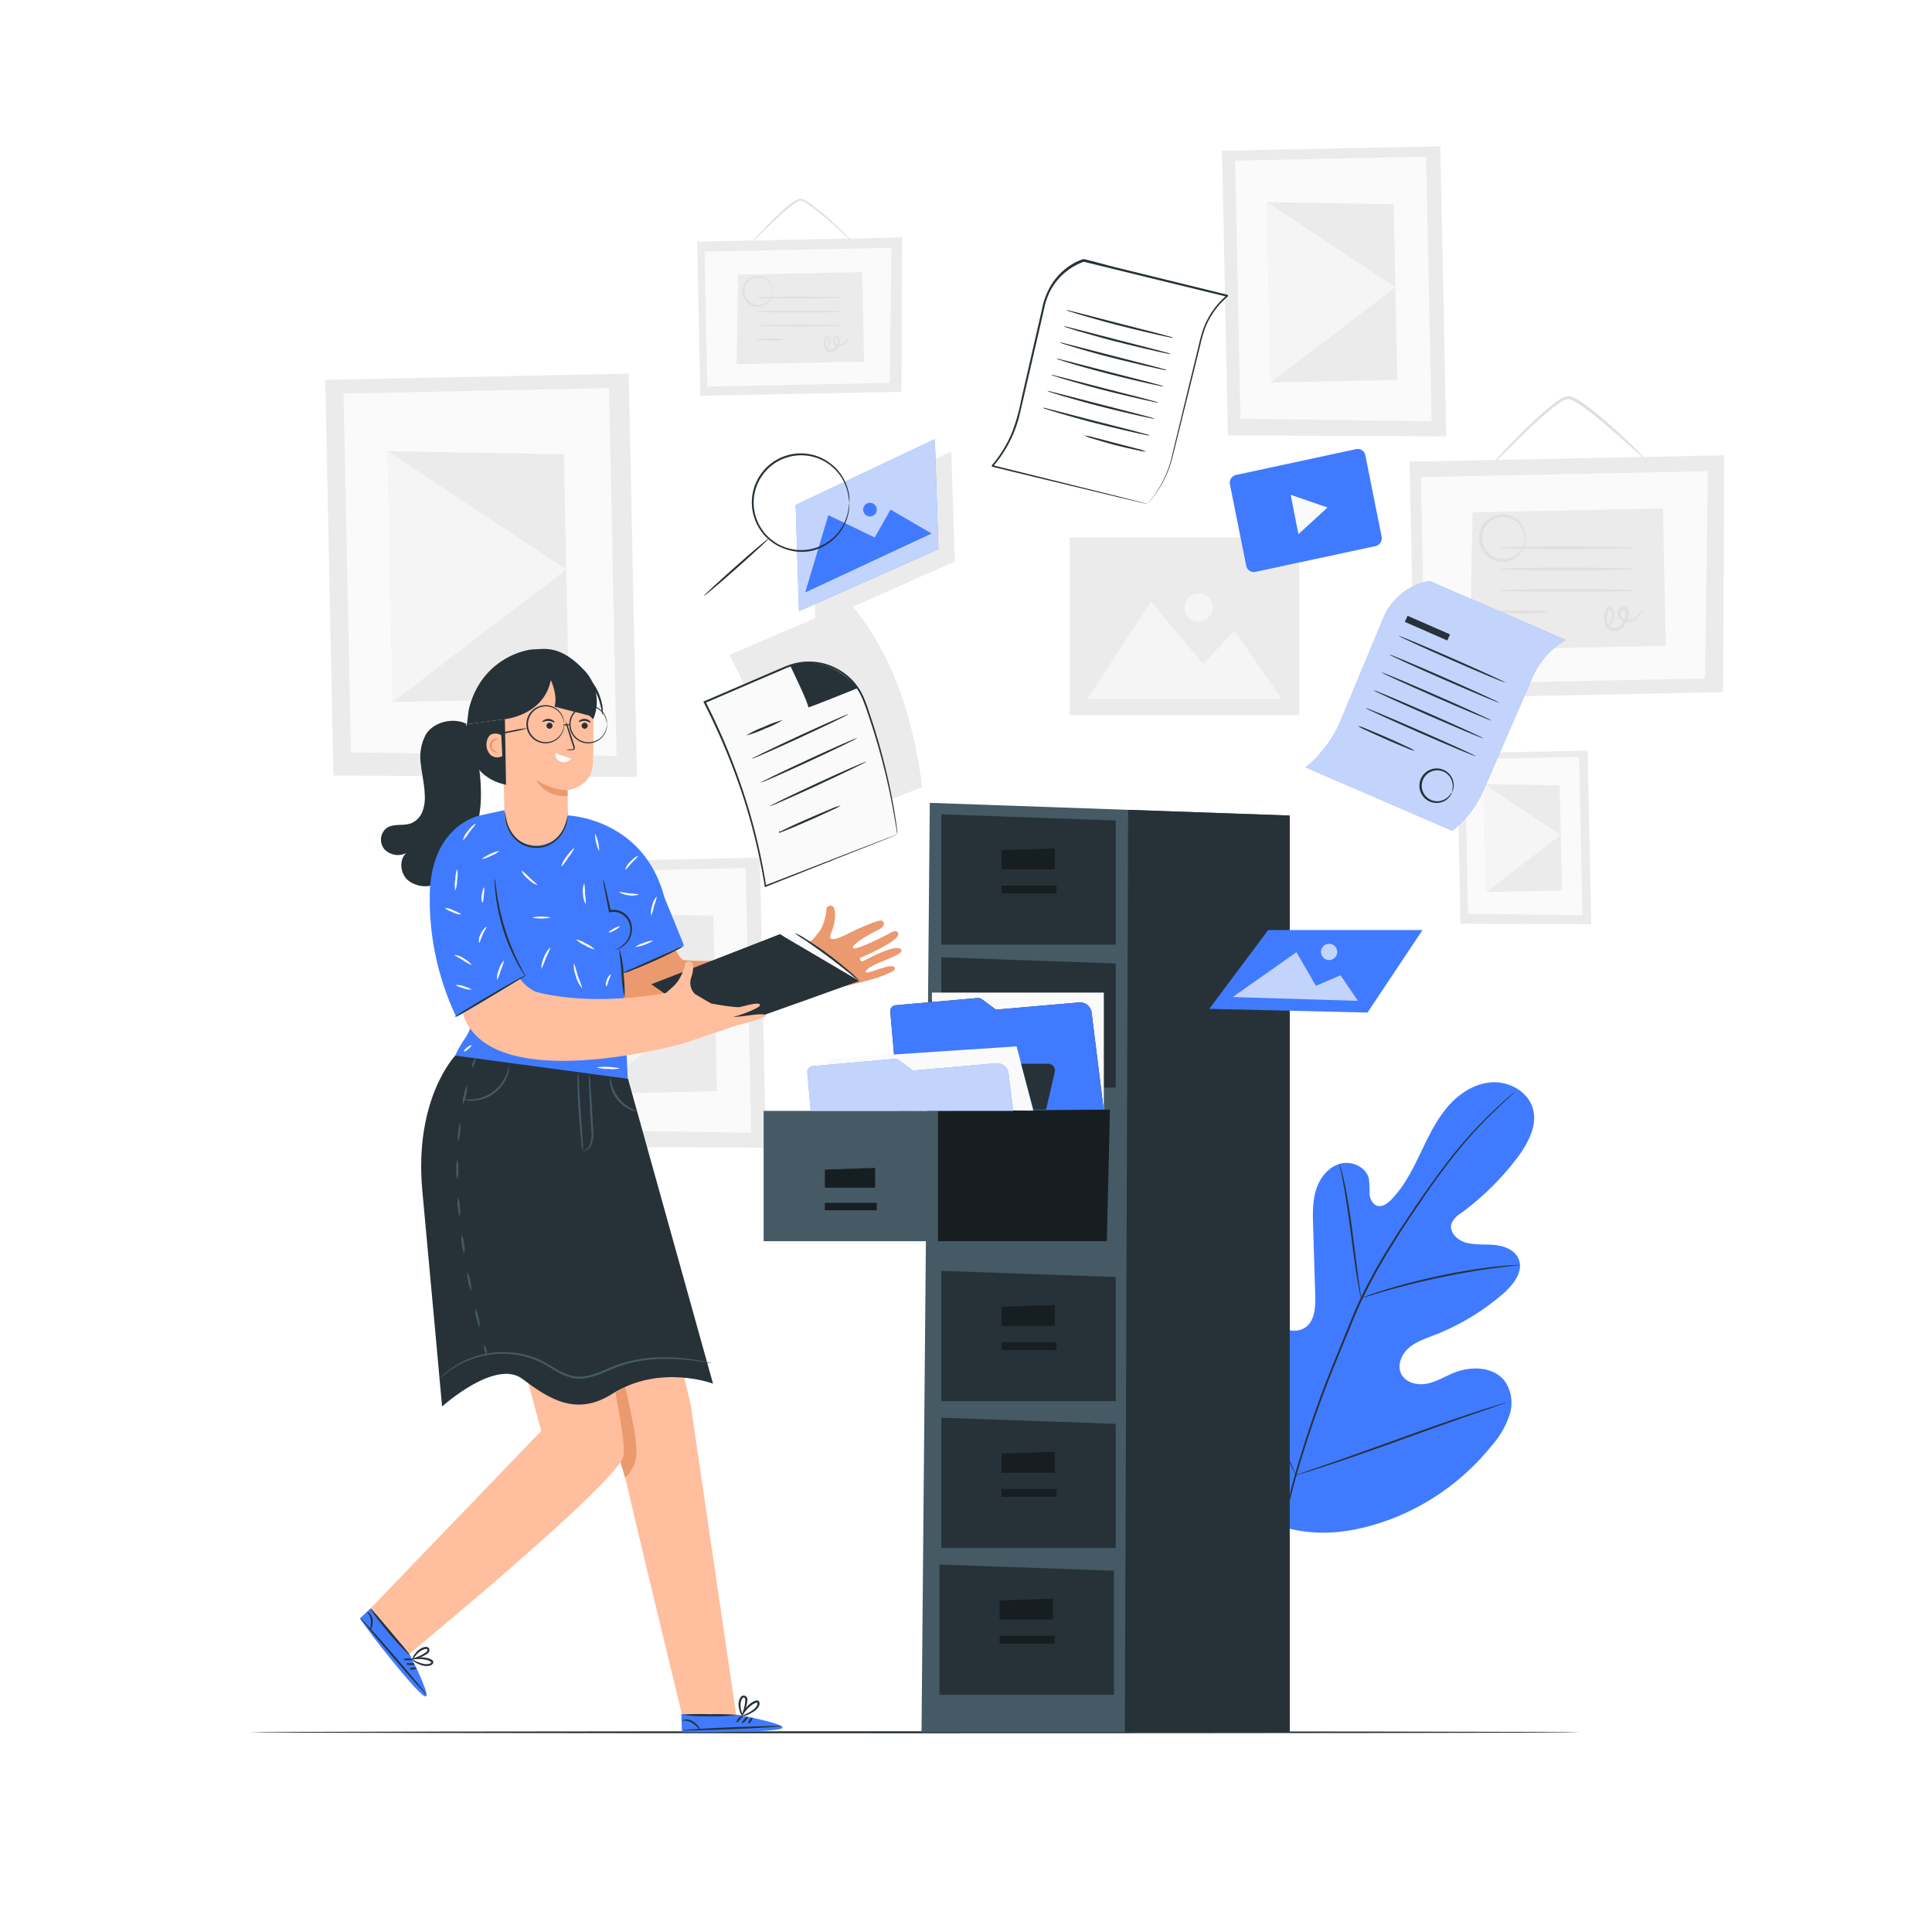<svg xmlns="http://www.w3.org/2000/svg" viewBox="0 0 500 500"><g id="freepik--background-complete--inject-144"><rect x="276.82" y="139.09" width="59.46" height="45.99" style="fill:#ebebeb"></rect><polygon points="281.43 180.89 297.88 155.69 311.33 171.8 319.51 163.24 331.67 180.89 281.43 180.89" style="fill:#f5f5f5"></polygon><path d="M313.83,157.22a3.64,3.64,0,1,1-3.64-3.64A3.64,3.64,0,0,1,313.83,157.22Z" style="fill:#f5f5f5"></path><path d="M238.68,203.68,204.51,217.1a160,160,0,0,0-15.71-47.61l31.25-13.44C232,170.72,236.4,186.78,238.68,203.68Z" style="fill:#ebebeb"></path><polygon points="162.71 96.69 84.18 98.31 86.29 200.71 164.86 201.07 162.71 96.69" style="fill:#ebebeb"></polygon><polygon points="157.62 100.44 88.9 101.86 90.82 194.73 159.58 195.63 157.62 100.44" style="fill:#fafafa"></polygon><polygon points="145.94 117.56 100.3 116.77 101.64 181.68 147.24 180.74 145.94 117.56" style="fill:#ebebeb"></polygon><polygon points="101.64 181.68 146.55 147.39 100.3 116.77 101.64 181.68" style="fill:#f5f5f5"></polygon><polygon points="372.75 37.85 316.26 39.02 317.78 112.68 374.29 112.93 372.75 37.85" style="fill:#ebebeb"></polygon><polygon points="369.08 40.55 319.66 41.57 321.03 108.38 370.5 109.03 369.08 40.55" style="fill:#fafafa"></polygon><polygon points="360.68 52.87 327.85 52.3 328.81 98.99 361.62 98.32 360.68 52.87" style="fill:#ebebeb"></polygon><polygon points="328.81 98.99 361.12 74.33 327.85 52.3 328.81 98.99" style="fill:#f5f5f5"></polygon><polygon points="196.66 221.96 140.17 223.12 141.69 296.78 198.2 297.03 196.66 221.96" style="fill:#ebebeb"></polygon><polygon points="192.99 224.65 143.56 225.67 144.94 292.48 194.4 293.13 192.99 224.65" style="fill:#fafafa"></polygon><polygon points="184.59 236.97 151.76 236.4 152.72 283.09 185.52 282.42 184.59 236.97" style="fill:#ebebeb"></polygon><polygon points="152.72 283.09 185.03 258.43 151.76 236.4 152.72 283.09" style="fill:#f5f5f5"></polygon><polygon points="410.88 194.26 377.07 194.96 377.98 239.05 411.81 239.2 410.88 194.26" style="fill:#ebebeb"></polygon><polygon points="408.69 195.88 379.1 196.49 379.93 236.48 409.53 236.86 408.69 195.88" style="fill:#fafafa"></polygon><polygon points="403.66 203.25 384.01 202.91 384.58 230.86 404.22 230.45 403.66 203.25" style="fill:#ebebeb"></polygon><polygon points="384.58 230.86 403.92 216.09 384.01 202.91 384.58 230.86" style="fill:#f5f5f5"></polygon><path d="M220.47,62.42a7.62,7.62,0,0,1-1-.87c-.73-.65-1.65-1.47-2.74-2.46s-2.55-2.26-4.13-3.57c-.79-.66-1.63-1.33-2.52-2-.45-.33-.91-.65-1.39-1a4,4,0,0,0-1.48-.64,3.33,3.33,0,0,0-1.43.66c-.47.31-.92.65-1.35,1-.87.7-1.67,1.41-2.43,2.1-1.52,1.38-2.85,2.67-4,3.75L195.37,62a7.45,7.45,0,0,1-1,.92,5.81,5.81,0,0,1,.86-1.06c.57-.65,1.43-1.57,2.51-2.7s2.39-2.44,3.89-3.84c.76-.71,1.56-1.43,2.44-2.15.44-.35.89-.7,1.38-1a3.69,3.69,0,0,1,1.74-.74,4.31,4.31,0,0,1,1.73.72c.5.31,1,.65,1.42,1,.91.67,1.74,1.36,2.53,2,1.57,1.34,2.93,2.6,4.06,3.67s2,2,2.64,2.58A7.06,7.06,0,0,1,220.47,62.42Z" style="fill:#e0e0e0"></path><polygon points="180.43 62.53 181.24 102.44 233.29 101.38 233.48 61.45 180.43 62.53" style="fill:#ebebeb"></polygon><polygon points="182.33 65.12 183.04 100.04 230.25 99.08 230.72 64.13 182.33 65.12" style="fill:#fafafa"></polygon><polygon points="191.03 71.06 190.62 94.25 223.62 93.58 223.15 70.41 191.03 71.06" style="fill:#ebebeb"></polygon><path d="M218.3,77c0,.15-5.1.26-11.4.26s-11.39-.11-11.39-.26,5.1-.26,11.39-.26S218.3,76.89,218.3,77Z" style="fill:#e0e0e0"></path><path d="M218.3,80.64c0,.14-5.1.26-11.4.26s-11.39-.12-11.39-.26,5.1-.26,11.39-.26S218.3,80.49,218.3,80.64Z" style="fill:#e0e0e0"></path><path d="M218.3,84.24c0,.14-5.1.26-11.4.26s-11.39-.12-11.39-.26,5.1-.26,11.39-.26S218.3,84.1,218.3,84.24Z" style="fill:#e0e0e0"></path><path d="M203.61,87.84a15.63,15.63,0,0,1-4.05.26,15.63,15.63,0,0,1-4.05-.26,31.67,31.67,0,0,1,8.1,0Z" style="fill:#e0e0e0"></path><path d="M199.92,75.39s0-.33-.22-.89a3.76,3.76,0,0,0-1.38-2,3.63,3.63,0,0,0-3.38-.46,3.54,3.54,0,0,0,0,6.63,3.63,3.63,0,0,0,3.38-.47,3.71,3.71,0,0,0,1.38-1.95c.17-.56.17-.9.22-.9a2,2,0,0,1,0,1,3.75,3.75,0,0,1-1.36,2.2,4,4,0,0,1-3.76.62,4,4,0,0,1,0-7.53,3.93,3.93,0,0,1,3.76.62,3.72,3.72,0,0,1,1.36,2.2A1.94,1.94,0,0,1,199.92,75.39Z" style="fill:#e0e0e0"></path><path d="M219.89,87.23s-.08.29-.36.76a3.32,3.32,0,0,1-1.73,1.52,1.87,1.87,0,0,1-1.66-.24,1.4,1.4,0,0,1-.36-1.9,1.2,1.2,0,0,1,.47-.39.73.73,0,0,1,.71.09,1.35,1.35,0,0,1,.42,1.12,3.28,3.28,0,0,1-.83,2.09,2.57,2.57,0,0,1-1,.69,1.58,1.58,0,0,1-1.21,0,2,2,0,0,1-1.17-1.78,3.42,3.42,0,0,1,.44-1.86.63.63,0,0,1,.49-.32.59.59,0,0,1,.5.29,1.84,1.84,0,0,1,.26.79,2.59,2.59,0,0,1-.8,2.16c-.42.38-.74.43-.74.4s.26-.15.59-.54a2.44,2.44,0,0,0,.58-2,1.59,1.59,0,0,0-.22-.61c-.13-.14-.17-.14-.31,0a3.2,3.2,0,0,0-.31,1.58,1.56,1.56,0,0,0,.88,1.35,1.48,1.48,0,0,0,1.59-.58,2.74,2.74,0,0,0,.71-1.75.94.94,0,0,0-.21-.72c-.11-.1-.34,0-.49.19a1,1,0,0,0,.23,1.27,1.5,1.5,0,0,0,1.3.24,3.39,3.39,0,0,0,1.67-1.29C219.69,87.45,219.86,87.21,219.89,87.23Z" style="fill:#e0e0e0"></path><polygon points="247.1 145.32 211.03 161.35 210.17 133.86 246.2 116.83 247.1 145.32" style="fill:#ebebeb"></polygon><path d="M426.26,119.31a11,11,0,0,1-1.6-1.33l-4.2-3.78c-1.79-1.58-3.91-3.47-6.33-5.48-1.22-1-2.5-2-3.87-3-.69-.5-1.4-1-2.14-1.46a6.32,6.32,0,0,0-2.26-1,5.09,5.09,0,0,0-2.2,1c-.72.48-1.41,1-2.08,1.54-1.32,1.07-2.56,2.17-3.73,3.22-2.33,2.12-4.37,4.1-6.07,5.76l-4,4a10.16,10.16,0,0,1-1.53,1.4,9.41,9.41,0,0,1,1.31-1.61c.89-1,2.2-2.42,3.85-4.14s3.67-3.75,6-5.91c1.16-1.08,2.4-2.19,3.74-3.29.67-.54,1.38-1.08,2.12-1.59a5.58,5.58,0,0,1,2.67-1.15,6.48,6.48,0,0,1,2.66,1.11c.76.48,1.48,1,2.18,1.5,1.39,1,2.67,2.09,3.88,3.12,2.41,2,4.5,4,6.24,5.63s3.11,3,4,4A9.82,9.82,0,0,1,426.26,119.31Z" style="fill:#e0e0e0"></path><polygon points="364.8 119.48 366.05 180.75 445.94 179.13 446.23 117.83 364.8 119.48" style="fill:#ebebeb"></polygon><polygon points="367.73 123.46 368.81 177.06 441.27 175.59 441.99 121.95 367.73 123.46" style="fill:#fafafa"></polygon><polygon points="381.08 132.58 380.45 168.18 431.1 167.15 430.37 131.58 381.08 132.58" style="fill:#ebebeb"></polygon><path d="M422.93,141.75c0,.22-7.83.4-17.49.4S388,142,388,141.75s7.83-.4,17.49-.4S422.93,141.53,422.93,141.75Z" style="fill:#e0e0e0"></path><path d="M422.93,147.28c0,.22-7.83.4-17.49.4s-17.49-.18-17.49-.4,7.83-.4,17.49-.4S422.93,147.06,422.93,147.28Z" style="fill:#e0e0e0"></path><path d="M422.93,152.81c0,.22-7.83.4-17.49.4S388,153,388,152.81s7.83-.4,17.49-.4S422.93,152.59,422.93,152.81Z" style="fill:#e0e0e0"></path><path d="M400.39,158.34c0,.22-2.78.4-6.22.4s-6.22-.18-6.22-.4,2.78-.4,6.22-.4S400.39,158.12,400.39,158.34Z" style="fill:#e0e0e0"></path><path d="M394.72,139.23c-.08,0-.08-.51-.33-1.37a5.8,5.8,0,0,0-2.13-3,5.44,5.44,0,1,0,0,8.75,5.83,5.83,0,0,0,2.13-3c.25-.86.25-1.38.33-1.38a3,3,0,0,1,0,1.45,5.76,5.76,0,0,1-2.09,3.38,6,6,0,0,1-5.77.95,6.13,6.13,0,0,1,0-11.56,6,6,0,0,1,5.77,1,5.77,5.77,0,0,1,2.09,3.37A3,3,0,0,1,394.72,139.23Z" style="fill:#e0e0e0"></path><path d="M425.38,157.4a3.46,3.46,0,0,1-.55,1.16,5.07,5.07,0,0,1-2.66,2.34,2.93,2.93,0,0,1-2.56-.37,2.16,2.16,0,0,1-.54-2.92,1.68,1.68,0,0,1,.72-.59,1.11,1.11,0,0,1,1.08.13,2.05,2.05,0,0,1,.65,1.72,5,5,0,0,1-1.27,3.21,3.92,3.92,0,0,1-1.48,1.06,2.38,2.38,0,0,1-1.85,0,3.12,3.12,0,0,1-1.8-2.73,5.4,5.4,0,0,1,.67-2.86,1,1,0,0,1,.76-.48.92.92,0,0,1,.77.44,2.9,2.9,0,0,1,.39,1.21,4,4,0,0,1-1.22,3.32c-.64.58-1.14.65-1.14.62s.4-.24.91-.84a3.78,3.78,0,0,0,.89-3,2.63,2.63,0,0,0-.33-.94c-.2-.22-.27-.21-.48.06a5.11,5.11,0,0,0-.49,2.43,2.41,2.41,0,0,0,1.36,2.07,2.27,2.27,0,0,0,2.44-.88,4.27,4.27,0,0,0,1.09-2.7,1.39,1.39,0,0,0-.33-1.09c-.16-.17-.52,0-.74.28a1.46,1.46,0,0,0,.34,2,2.34,2.34,0,0,0,2,.36,5.17,5.17,0,0,0,2.56-2C425.06,157.74,425.33,157.37,425.38,157.4Z" style="fill:#e0e0e0"></path></g><g id="freepik--Floor--inject-144"><path d="M409,448.31c0,.15-77.09.26-172.16.26s-172.17-.11-172.17-.26,77.07-.26,172.17-.26S409,448.17,409,448.31Z" style="fill:#263238"></path></g><g id="freepik--Plant--inject-144"><path d="M330.16,394.58c-16.89-11.05-21.18-32.21-21-51.33,0-3.19-.4-6.55,1.06-9.38s5-4.83,7.94-3.56c2.42,1.06,3.54,3.79,4.94,6a18.88,18.88,0,0,0,7.75,7c2.08,1,4.64,1.59,6.65.43,2.75-1.58,3-5.39,2.88-8.56l-.54-17.73c-.1-3.17-.19-6.41.73-9.44s3.07-5.88,6.11-6.8,6.85.73,7.58,3.82a28.65,28.65,0,0,1,.18,3.94c.12,1.32.78,2.76,2.06,3.1s2.55-.59,3.49-1.54c3.24-3.28,5.39-7.46,7.39-11.61s3.94-8.4,6.87-12,7-6.43,11.61-6.8,9.57,2.32,10.84,6.75-1.26,9-4,12.73A71.67,71.67,0,0,1,378.08,314a5.8,5.8,0,0,0-2.44,2.71c-.64,2.13,1.44,4.18,3.57,4.83,2.42.72,5,.42,7.52.65s5.26,1.25,6.26,3.57c1.4,3.21-1.27,6.67-3.92,9a61.41,61.41,0,0,1-17.93,10.8c-2.34.91-4.81,1.71-6.67,3.4s-3,4.56-1.74,6.77,4.18,2.85,6.64,2.34,4.65-1.89,7-2.83c4.37-1.75,10.08-1.58,13,2.11a9.93,9.93,0,0,1,1.3,8.85,23,23,0,0,1-4.68,8,61.71,61.71,0,0,1-25.93,18.92c-10.16,3.75-19.62,4.93-29.89,1.5" style="fill:#407BFF"></path><path d="M392,282.66l-.31.31-.94.86c-.82.75-2,1.86-3.56,3.33a118.79,118.79,0,0,0-12,13.36c-2.32,3-4.73,6.38-7.25,10.06s-5.16,7.65-7.79,11.91a143.61,143.61,0,0,0-7.6,13.75c-1.18,2.45-2.23,5-3.29,7.63L346,351.82a288.69,288.69,0,0,0-10.7,30.79,139.63,139.63,0,0,0-4.7,26.16,102.44,102.44,0,0,0,.15,17.93c.23,2.1.43,3.74.61,4.84.08.54.14.95.19,1.26s.05.43.05.43a63.31,63.31,0,0,1-1-6.51,98.17,98.17,0,0,1-.31-18,137.31,137.31,0,0,1,4.62-26.25,280.58,280.58,0,0,1,10.68-30.86l3.22-7.95c1.06-2.61,2.11-5.19,3.3-7.65a141.93,141.93,0,0,1,7.65-13.78c2.65-4.27,5.32-8.22,7.85-11.9s5-7.06,7.3-10.05A113,113,0,0,1,387,287c1.55-1.46,2.78-2.55,3.63-3.28l1-.82Z" style="fill:#263238"></path><path d="M352.23,336a9.08,9.08,0,0,1-.32-1.35c-.19-.88-.41-2.15-.67-3.72-.53-3.15-1.1-7.52-1.73-12.34s-1.28-9.17-1.86-12.3c-.29-1.57-.54-2.83-.73-3.7a6.79,6.79,0,0,1-.23-1.37,8.49,8.49,0,0,1,.41,1.32c.24.86.54,2.12.88,3.68.67,3.12,1.38,7.48,2,12.31s1.16,9.1,1.58,12.35c.21,1.51.39,2.76.52,3.74A7,7,0,0,1,352.23,336Z" style="fill:#263238"></path><path d="M393.36,327.38a1.57,1.57,0,0,1-.43.08l-1.22.13c-1.06.11-2.59.27-4.48.53-3.77.48-9,1.34-14.65,2.53s-10.78,2.53-14.43,3.59c-1.83.52-3.3,1-4.32,1.3l-1.18.35a1.77,1.77,0,0,1-.42.1,1.49,1.49,0,0,1,.39-.19l1.15-.44c1-.37,2.46-.88,4.28-1.44,3.64-1.15,8.74-2.52,14.43-3.73s10.92-2,14.71-2.41c1.9-.21,3.44-.32,4.51-.37l1.23-.05A1.44,1.44,0,0,1,393.36,327.38Z" style="fill:#263238"></path><path d="M335.35,381.72a2.32,2.32,0,0,1-.29-.49l-.73-1.47c-.63-1.27-1.5-3.13-2.55-5.44-2.1-4.63-4.8-11.11-7.69-18.3s-5.54-13.68-7.56-18.33c-1-2.28-1.82-4.15-2.41-5.51-.27-.61-.48-1.11-.65-1.5a4,4,0,0,1-.2-.53,2.32,2.32,0,0,1,.29.49l.73,1.46c.63,1.28,1.5,3.14,2.55,5.45,2.1,4.63,4.8,11.11,7.69,18.3s5.54,13.67,7.56,18.33c1,2.28,1.81,4.15,2.41,5.51.27.61.48,1.11.65,1.5A3.47,3.47,0,0,1,335.35,381.72Z" style="fill:#263238"></path><path d="M389.82,363a4,4,0,0,1-.55.22l-1.58.56-5.84,2c-4.93,1.7-11.7,4.13-19.19,6.83s-14.28,5.08-19.24,6.7c-2.48.81-4.49,1.45-5.89,1.86l-1.61.47a2.48,2.48,0,0,1-.57.13,3,3,0,0,1,.54-.22l1.59-.56,5.83-2c4.93-1.7,11.71-4.13,19.19-6.83s14.28-5.08,19.24-6.7c2.48-.81,4.49-1.44,5.89-1.86l1.61-.47A2.38,2.38,0,0,1,389.82,363Z" style="fill:#263238"></path></g><g id="freepik--filing-cabinet--inject-144"><polygon points="240.63 207.78 238.49 448.31 333.77 448.31 333.77 211.06 240.63 207.78" style="fill:#455a64"></polygon><polygon points="243.62 247.75 243.62 281.47 288.75 281.47 288.75 249.35 243.62 247.75" style="fill:#263238"></polygon><polygon points="291.96 209.59 291.11 448.31 333.77 448.31 333.77 211.06 291.96 209.59" style="fill:#263238"></polygon><polygon points="243.62 210.75 243.62 244.47 288.75 244.47 288.75 212.34 243.62 210.75" style="fill:#263238"></polygon><polygon points="259.18 220.02 259.18 225 272.99 225 272.99 219.57 259.18 220.02" style="fill:#263238"></polygon><rect x="259.18" y="229.19" width="14.26" height="2.04" style="fill:#263238"></rect><g style="opacity:0.4"><polygon points="259.18 220.02 259.18 225 272.99 225 272.99 219.57 259.18 220.02"></polygon><rect x="259.18" y="229.19" width="14.26" height="2.04"></rect></g><polygon points="243.62 328.9 243.62 362.61 288.75 362.61 288.75 330.49 243.62 328.9" style="fill:#263238"></polygon><polygon points="259.18 338.17 259.18 343.15 272.99 343.15 272.99 337.72 259.18 338.17" style="fill:#263238"></polygon><rect x="259.18" y="347.34" width="14.26" height="2.04" style="fill:#263238"></rect><g style="opacity:0.4"><polygon points="259.18 338.17 259.18 343.15 272.99 343.15 272.99 337.72 259.18 338.17"></polygon><rect x="259.18" y="347.34" width="14.26" height="2.04"></rect></g><polygon points="243.62 366.9 243.62 400.61 288.75 400.61 288.75 368.49 243.62 366.9" style="fill:#263238"></polygon><polygon points="259.18 376.17 259.18 381.15 272.99 381.15 272.99 375.72 259.18 376.17" style="fill:#263238"></polygon><rect x="259.18" y="385.34" width="14.26" height="2.04" style="fill:#263238"></rect><g style="opacity:0.4"><polygon points="259.18 376.17 259.18 381.15 272.99 381.15 272.99 375.72 259.18 376.17"></polygon><rect x="259.18" y="385.34" width="14.26" height="2.04"></rect></g><polygon points="243.14 404.9 243.14 438.61 288.27 438.61 288.27 406.49 243.14 404.9" style="fill:#263238"></polygon><polygon points="258.69 414.17 258.69 419.15 272.5 419.15 272.5 413.72 258.69 414.17" style="fill:#263238"></polygon><rect x="258.69" y="423.34" width="14.26" height="2.04" style="fill:#263238"></rect><g style="opacity:0.4"><polygon points="258.69 414.17 258.69 419.15 272.5 419.15 272.5 413.72 258.69 414.17"></polygon><rect x="258.69" y="423.34" width="14.26" height="2.04"></rect></g><rect x="197.63" y="287.5" width="45.13" height="33.72" style="fill:#455a64"></rect><polygon points="213.49 302.69 213.49 307.37 226.47 307.37 226.47 302.27 213.49 302.69" style="fill:#263238"></polygon><rect x="213.49" y="311.31" width="13.4" height="1.91" style="fill:#263238"></rect><g style="opacity:0.4"><polygon points="213.49 302.69 213.49 307.37 226.47 307.37 226.47 302.27 213.49 302.69"></polygon><rect x="213.49" y="311.31" width="13.4" height="1.91"></rect></g><polygon points="242.76 287.5 287.25 287.17 286.44 321.21 242.76 321.21 242.76 287.5" style="fill:#263238"></polygon><polygon points="242.76 287.5 287.25 287.17 286.44 321.21 242.76 321.21 242.76 287.5" style="opacity:0.4"></polygon><rect x="241.19" y="256.88" width="44.48" height="30.28" style="fill:#fafafa"></rect><path d="M230.4,261.71l2.24,25.73,53-.27L282.5,262a3,3,0,0,0-3.36-2.56l-21.39,1.86-3.64-2.7a1.75,1.75,0,0,0-1.14-.31l-21.12,1.86A1.53,1.53,0,0,0,230.4,261.71Z" style="fill:#263238"></path><path d="M230.4,261.71l2.24,25.73,53-.27L282.5,262a3,3,0,0,0-3.36-2.56l-21.39,1.86-3.64-2.7a1.75,1.75,0,0,0-1.14-.31l-21.12,1.86A1.53,1.53,0,0,0,230.4,261.71Z" style="fill:#407BFF"></path><polygon points="215.19 280.74 214.07 274.04 263.1 270.8 267.41 287.43 216.16 287.17 215.19 280.74" style="fill:#fafafa"></polygon><path d="M208.93,277.48l.87,10h52.44L261,277.75a3,3,0,0,0-3.35-2.56l-21.39,1.86-3.65-2.7a1.7,1.7,0,0,0-1.13-.31l-21.12,1.87A1.51,1.51,0,0,0,208.93,277.48Z" style="fill:#407BFF"></path><path d="M208.93,277.48l.87,10h52.44L261,277.75a3,3,0,0,0-3.35-2.56l-21.39,1.86-3.65-2.7a1.7,1.7,0,0,0-1.13-.31l-21.12,1.87A1.51,1.51,0,0,0,208.93,277.48Z" style="fill:#fafafa;opacity:0.7"></path><path d="M264.27,275.29h7a1.76,1.76,0,0,1,1.71,2.16l-2.26,9.71h-3.27Z" style="fill:#263238"></path></g><g id="freepik--Documents--inject-144"><path d="M356,141.33,324.89,148a2,2,0,0,1-2.38-1.62l-4.2-21a2.07,2.07,0,0,1,1.56-2.46l31.1-6.69a2,2,0,0,1,2.38,1.62l4.21,21A2.1,2.1,0,0,1,356,141.33Z" style="fill:#407BFF"></path><polygon points="338.79 129.7 343.55 131.35 339.79 134.8 336.03 138.25 335.03 133.15 334.03 128.05 338.79 129.7" style="fill:#fafafa"></polygon><path d="M297.06,130.33l.31-.41c.22-.26.53-.65.93-1.18a28.91,28.91,0,0,0,3-4.94,27.3,27.3,0,0,0,1.5-3.89c.43-1.46.77-3.09,1.2-4.82.84-3.48,1.8-7.43,2.85-11.8s2.23-9.16,3.47-14.29a32.79,32.79,0,0,1,1.1-3.91,21.88,21.88,0,0,1,1.84-3.77,21.1,21.1,0,0,1,2.66-3.42,19.27,19.27,0,0,1,1.61-1.51l.05,0,0,0c.21.82,0,.22.08.4l-.13,0-.27-.07-.54-.13-1.08-.26-18.12-4.42-9.59-2.35-4.9-1.2-2.48-.6-.15,0-.08,0c-.05,0,.26,0,.11,0h0l-.29.11-.59.23c-.37.19-.77.34-1.13.55a15.72,15.72,0,0,0-6.83,7.07,19,19,0,0,0-1.48,4.68c-.37,1.6-.74,3.19-1.1,4.77-1.46,6.3-2.86,12.38-4.2,18.18l-1,4.29a32.14,32.14,0,0,1-5.37,11.28c-.4.53-.81,1-1.23,1.54l-.16.19-.08.1c-.21-.69,0-.19-.08-.34h.09l.47.12.93.23,3.64.9,6.86,1.7,20.66,5.14,5.62,1.43,1.45.38.5.15-.51-.1-1.47-.33-5.63-1.33-20.71-5-6.86-1.66-3.65-.89-.93-.22-.47-.12h-.09c-.06-.15.08.34-.14-.35l.08-.09.15-.19c.42-.49.82-1,1.21-1.53a31.82,31.82,0,0,0,3.95-7.09,51.16,51.16,0,0,0,2.3-8.33c1.33-5.8,2.73-11.88,4.17-18.19.37-1.58.73-3.17,1.1-4.77a19.37,19.37,0,0,1,1.51-4.78A16.23,16.23,0,0,1,278.12,68c.38-.22.79-.38,1.18-.56l.61-.24.3-.12,0,0h.18l.08,0,.16,0,2.47.61L288,69l9.59,2.35,18.11,4.45,1.08.27.54.13.27.07.13,0c.05.19-.06-.41.12.42l0,0-.05,0c-.55.47-1.08,1-1.58,1.48a20.41,20.41,0,0,0-4.42,7,33,33,0,0,0-1.09,3.85l-3.53,14.28-2.92,11.78c-.45,1.73-.81,3.35-1.26,4.82a27.49,27.49,0,0,1-1.54,3.91,26.87,26.87,0,0,1-3.08,4.91A17.68,17.68,0,0,1,297.06,130.33Z" style="fill:#263238"></path><path d="M303.69,87.44a4,4,0,0,1-1.12-.17c-.71-.14-1.74-.36-3-.64-2.53-.57-6-1.39-9.86-2.37s-7.3-2-9.79-2.7c-1.25-.37-2.25-.69-2.94-.92a4.22,4.22,0,0,1-1.05-.41,5.48,5.48,0,0,1,1.11.22l3,.76,9.81,2.54,9.83,2.52,3,.81A5.31,5.31,0,0,1,303.69,87.44Z" style="fill:#263238"></path><path d="M303,91.63a5.27,5.27,0,0,1-1.12-.17c-.72-.14-1.74-.36-3-.65-2.53-.57-6-1.39-9.87-2.37s-7.29-2-9.78-2.69c-1.25-.38-2.25-.69-2.94-.92a4.78,4.78,0,0,1-1-.41,4.94,4.94,0,0,1,1.11.21l3,.76,9.81,2.55L299,90.46l3,.8A4.86,4.86,0,0,1,303,91.63Z" style="fill:#263238"></path><path d="M302,95.81a4.19,4.19,0,0,1-1.12-.16c-.72-.14-1.74-.37-3-.65-2.53-.57-6-1.39-9.87-2.37s-7.29-1.95-9.78-2.7c-1.25-.37-2.25-.68-2.94-.91a5.51,5.51,0,0,1-1.05-.41,4.3,4.3,0,0,1,1.11.21l3,.76,9.81,2.54L298,94.64l3,.81A5.6,5.6,0,0,1,302,95.81Z" style="fill:#263238"></path><path d="M301.13,100a4.56,4.56,0,0,1-1.12-.17c-.71-.14-1.74-.36-3-.64-2.53-.57-6-1.39-9.86-2.38s-7.3-1.94-9.79-2.69c-1.24-.37-2.24-.69-2.93-.92a4.44,4.44,0,0,1-1.06-.41,5.35,5.35,0,0,1,1.11.22l3,.75,9.82,2.55,9.82,2.52,3,.81A5,5,0,0,1,301.13,100Z" style="fill:#263238"></path><path d="M299.78,104.19a5.27,5.27,0,0,1-1.12-.17c-.72-.14-1.74-.36-3-.65-2.53-.57-6-1.39-9.87-2.37s-7.29-2-9.78-2.7c-1.25-.37-2.25-.68-2.94-.91A4.78,4.78,0,0,1,272,97a4.3,4.3,0,0,1,1.11.21l3,.76,9.81,2.55,9.83,2.51,3,.81A4.51,4.51,0,0,1,299.78,104.19Z" style="fill:#263238"></path><path d="M298.8,108.37a4,4,0,0,1-1.12-.17c-.71-.14-1.74-.36-3-.64-2.53-.57-6-1.39-9.86-2.37s-7.3-2-9.79-2.7c-1.24-.37-2.25-.69-2.94-.92a4.22,4.22,0,0,1-1.05-.41,5.48,5.48,0,0,1,1.11.22l3,.76,9.82,2.54,9.82,2.52,3,.81A5.31,5.31,0,0,1,298.8,108.37Z" style="fill:#263238"></path><path d="M297.56,112.71a4.19,4.19,0,0,1-1.12-.16c-.71-.14-1.74-.36-3-.65-2.53-.57-6-1.39-9.87-2.37s-7.29-2-9.78-2.7c-1.24-.37-2.25-.68-2.94-.91a4.78,4.78,0,0,1-1-.41,4.3,4.3,0,0,1,1.11.21l3,.76,9.81,2.55,9.83,2.51,3,.81A5.31,5.31,0,0,1,297.56,112.71Z" style="fill:#263238"></path><path d="M296.64,116.88a11.86,11.86,0,0,1-2.4-.39c-1.47-.31-3.49-.76-5.71-1.33s-4.2-1.19-5.64-1.62a10.72,10.72,0,0,1-2.29-.83,12.57,12.57,0,0,1,2.39.47c1.46.35,3.46.9,5.67,1.48s4.22,1.07,5.67,1.47A11.35,11.35,0,0,1,296.64,116.88Z" style="fill:#263238"></path><path d="M232.22,215.89l-34.17,13.42a160.19,160.19,0,0,0-15.7-47.6l21-9a15.27,15.27,0,0,1,20.4,8.9A167,167,0,0,1,232.22,215.89Z" style="fill:#fafafa"></path><path d="M232.22,215.89s0-.15-.08-.43-.12-.71-.2-1.23c-.18-1.08-.44-2.69-.82-4.75A175.12,175.12,0,0,0,227,192.21c-.54-1.8-1.11-3.69-1.76-5.63s-1.3-4-2.16-6a15,15,0,0,0-4-5.35,15.63,15.63,0,0,0-6.36-3.17,15,15,0,0,0-7.44.21c-.63.16-1.22.43-1.83.64l-1.82.79-3.71,1.59-15.45,6.65.13-.35c.27.54.56,1.13.86,1.72a167.38,167.38,0,0,1,9.67,24,154.42,154.42,0,0,1,5.15,22l-.28-.16,24.82-9.63,6.94-2.67,1.84-.69c.41-.16.64-.23.64-.23s-.19.1-.59.26l-1.78.73L223,219.64l-24.85,9.87-.24.1,0-.27a157.92,157.92,0,0,0-5.2-21.92A168.9,168.9,0,0,0,183,183.54l-.85-1.72-.13-.25.26-.1,15.45-6.64,3.71-1.6,1.82-.78c.64-.22,1.25-.49,1.89-.66a15.56,15.56,0,0,1,7.69-.19,16,16,0,0,1,6.54,3.28,15.28,15.28,0,0,1,4.12,5.53c.88,2.06,1.49,4.1,2.15,6.05s1.2,3.84,1.73,5.64a163.82,163.82,0,0,1,4,17.34c.34,2.08.58,3.68.72,4.79.06.53.11.94.15,1.25A2.16,2.16,0,0,1,232.22,215.89Z" style="fill:#263238"></path><path d="M204.49,172.24s5.1,10.46,4.65,10.83,12.66-4.89,12.82-5C222,178.1,215.18,169,204.49,172.24Z" style="fill:#263238"></path><path d="M202.58,186.34a25,25,0,0,1-4.63,2.24,26.32,26.32,0,0,1-4.82,1.76,24.31,24.31,0,0,1,4.62-2.24A26,26,0,0,1,202.58,186.34Z" style="fill:#263238"></path><path d="M219.54,184.84c.06.13-5.48,2.82-12.37,6s-12.53,5.65-12.59,5.52,5.48-2.81,12.37-6S219.48,184.71,219.54,184.84Z" style="fill:#263238"></path><path d="M221.84,191c.06.13-5.48,2.81-12.37,6s-12.53,5.66-12.59,5.53,5.48-2.81,12.37-6S221.78,190.86,221.84,191Z" style="fill:#263238"></path><path d="M224.19,197.11c.06.13-5.48,2.81-12.37,6s-12.53,5.65-12.59,5.52,5.48-2.81,12.37-6S224.13,197,224.19,197.11Z" style="fill:#263238"></path><path d="M217.58,208.46a13.67,13.67,0,0,1-2.32,1.22c-1.46.69-3.49,1.62-5.75,2.61-3.54,1.56-6.58,2.83-7.73,3.22l-.16.06,0-.15c.08-.37.14-.54.17-.54s0,.19,0,.57l-.12-.1c1.06-.58,4-2,7.59-3.53,2.26-1,4.32-1.87,5.82-2.48A12.36,12.36,0,0,1,217.58,208.46Z" style="fill:#263238"></path><path d="M375.86,215,337.93,198.6h0a31.72,31.72,0,0,0,9.1-12.29l11.07-26.58A15.9,15.9,0,0,1,370,150.38h0l35.18,15.24h0a20.56,20.56,0,0,0-8.55,9.62L384,204.37A27.84,27.84,0,0,1,375.86,215Z" style="fill:#407BFF"></path><path d="M375.86,215,337.93,198.6h0a31.72,31.72,0,0,0,9.1-12.29l11.07-26.58A15.9,15.9,0,0,1,370,150.38h0l35.18,15.24h0a20.56,20.56,0,0,0-8.55,9.62L384,204.37A27.84,27.84,0,0,1,375.86,215Z" style="fill:#fafafa;opacity:0.7"></path><path d="M389.53,176.63c-.06.13-6.27-2.46-13.88-5.8s-13.73-6.14-13.67-6.27,6.27,2.46,13.88,5.8S389.59,176.5,389.53,176.63Z" style="fill:#263238"></path><path d="M388,181.86c-.06.13-6.48-2.56-14.35-6s-14.19-6.35-14.13-6.48,6.48,2.55,14.34,6S388,181.73,388,181.86Z" style="fill:#263238"></path><path d="M386,186.48c-.05.13-6.48-2.56-14.34-6s-14.19-6.34-14.14-6.47,6.48,2.55,14.35,6S386,186.34,386,186.48Z" style="fill:#263238"></path><path d="M383.93,191.1c-.06.13-6.48-2.56-14.35-6s-14.19-6.34-14.13-6.48,6.48,2.56,14.34,6S384,191,383.93,191.1Z" style="fill:#263238"></path><path d="M381.9,195.71c0,.14-6.48-2.55-14.34-6s-14.19-6.34-14.13-6.48,6.47,2.56,14.34,6S382,195.58,381.9,195.71Z" style="fill:#263238"></path><path d="M366.19,194.33a10,10,0,0,1-2.24-.78c-1.36-.54-3.22-1.32-5.26-2.22s-3.88-1.73-5.2-2.36a10.3,10.3,0,0,1-2.09-1.12,11.48,11.48,0,0,1,2.24.78c1.36.55,3.22,1.33,5.26,2.22s3.88,1.74,5.2,2.37A11,11,0,0,1,366.19,194.33Z" style="fill:#263238"></path><path d="M375.74,205c-.05,0,.11-.36.2-1a4.32,4.32,0,0,0-.54-2.66,4,4,0,1,0-2.6,5.93,4.24,4.24,0,0,0,2.32-1.41c.42-.51.58-.86.62-.84a2.16,2.16,0,0,1-.46,1,4.17,4.17,0,0,1-2.39,1.64,4.42,4.42,0,0,1-4.14-1.05,4.48,4.48,0,0,1,3.39-7.73,4.41,4.41,0,0,1,3.58,2.33,4.23,4.23,0,0,1,.41,2.87A2.21,2.21,0,0,1,375.74,205Z" style="fill:#263238"></path><rect x="363.4" y="161.71" width="12" height="1.73" transform="translate(96.31 -134.59) rotate(23.66)" style="fill:#263238"></rect><polygon points="353.91 262.05 312.96 261.09 328.2 240.69 368.15 240.69 353.91 262.05" style="fill:#407BFF"></polygon><polygon points="319.04 258.03 351.43 259.02 346.93 252.4 340.56 255.13 335.52 246.42 319.04 258.03" style="fill:#407BFF"></polygon><path d="M346.07,246.36a2.1,2.1,0,1,1-2.1-2.1A2.1,2.1,0,0,1,346.07,246.36Z" style="fill:#407BFF"></path><g style="opacity:0.7"><polygon points="319.04 258.03 351.43 259.02 346.93 252.4 340.56 255.13 335.52 246.42 319.04 258.03" style="fill:#fafafa"></polygon><path d="M346.07,246.36a2.1,2.1,0,1,1-2.1-2.1A2.1,2.1,0,0,1,346.07,246.36Z" style="fill:#fafafa"></path></g><polygon points="242.85 142.14 206.78 158.16 205.92 130.68 241.95 113.65 242.85 142.14" style="fill:#407BFF"></polygon><polygon points="242.85 142.14 206.78 158.16 205.92 130.68 241.95 113.65 242.85 142.14" style="fill:#fafafa;opacity:0.7"></polygon><polygon points="208.38 153.33 241.11 138.07 230.47 131.89 226.38 139.09 214.37 133.32 208.38 153.33" style="fill:#407BFF"></polygon><path d="M226.92,131.89a1.77,1.77,0,1,1-1.76-1.77A1.76,1.76,0,0,1,226.92,131.89Z" style="fill:#407BFF"></path><path d="M219.79,130.07a24.71,24.71,0,0,0-.49-3,12.5,12.5,0,0,0-4.56-6.77,12.32,12.32,0,0,0-11.63-1.72,11.52,11.52,0,0,0-3.1,1.67,11.67,11.67,0,0,0-2.59,2.61,12.23,12.23,0,0,0,0,14.47,11.67,11.67,0,0,0,2.59,2.61,11.52,11.52,0,0,0,3.1,1.67,12.39,12.39,0,0,0,6.44.55,12.25,12.25,0,0,0,5.19-2.28,12.48,12.48,0,0,0,4.56-6.76,24.34,24.34,0,0,0,.49-3,6.15,6.15,0,0,1,0,.8,6,6,0,0,1-.07,1,8.36,8.36,0,0,1-.24,1.31,12.55,12.55,0,0,1-9.86,9.41A12.65,12.65,0,0,1,203,142a12.75,12.75,0,0,1-5.94-4.43,12.66,12.66,0,0,1,0-15.08,12.17,12.17,0,0,1,2.71-2.7,12,12,0,0,1,3.23-1.72A12.59,12.59,0,0,1,215,120a12.41,12.41,0,0,1,4.53,7,8.16,8.16,0,0,1,.24,1.31,10.34,10.34,0,0,1,.06,1.76Z" style="fill:#263238"></path><path d="M199,139.31c.1.11-3.6,3.54-8.25,7.66s-8.51,7.38-8.6,7.28,3.6-3.54,8.25-7.67S198.92,139.2,199,139.31Z" style="fill:#263238"></path></g><g id="freepik--Character--inject-144"><path d="M120.94,187.44c-3.44-1.86-8.59-.72-10.69,2.58a12.23,12.23,0,0,0-1.33,7.75c.27,2.66.94,5.27,1,7.94a10.2,10.2,0,0,1-.57,4.25,5.37,5.37,0,0,1-2.86,3.07c-2.05.82-4.61,0-6.44,1.27a3.85,3.85,0,0,0-.58,5.46,4.77,4.77,0,0,0,5.67,1c-1.93,1.79-1.57,5.24.38,7a7.24,7.24,0,0,0,7.42,1,14,14,0,0,0,5.92-5.05,31.54,31.54,0,0,0,5.6-18.49,42.26,42.26,0,0,0-3.94-17.85" style="fill:#263238"></path><path d="M233.25,245.8c-1.15-1.86-9.13,2.59-9.84,2.91s-1.19-.68-.54-.94c.93-.37,10.66-4.55,9.54-6.38-.62-1-2.35.26-2.35.26s-8.81,4.58-9.31,3.69,4.58-3.76,6.36-4.6,2.08-2,1.06-2.48c-.69-.33-6.21,2.13-7.95,3s-6.48,3.37-5.14.24,1.19-6,.6-6.79a1.06,1.06,0,0,0-1.83.84,12.46,12.46,0,0,1-.73,3.35,8,8,0,0,1-1.27,2.43c-.66.86-1.25,1.55-1.77,2.13-5.08,1.78-19.59,6.28-33.15,5-.49-.05-1.2-1-2-2.51l-18.39,5.92c.69,1.42,1.44,3,2.25,4.57,10.26,20.5,57.82-.77,57.82-.77l0-.05A100.41,100.41,0,0,0,227.17,253c4.76-1.71,4.61-2.14,4.32-2.66-.79-1.4-8.49,2.7-7.35.86S234.14,247.23,233.25,245.8Z" style="fill:#eb996e"></path><polygon points="168.55 254.73 201.85 241.75 222.4 253.87 185.99 266.87 168.55 254.73" style="fill:#263238"></polygon><path d="M202.79,242.31l3.17-.85a80.37,80.37,0,0,1,16.44,12.41l-.93-.55Z" style="fill:#fafafa"></path><path d="M222.4,253.87A19.83,19.83,0,0,1,220,252c-1.47-1.19-3.52-2.81-5.83-4.53s-4.45-3.22-6-4.27a22.55,22.55,0,0,1-2.52-1.76,13.8,13.8,0,0,1,2.71,1.45,73.36,73.36,0,0,1,6.13,4.16c2.32,1.73,4.34,3.41,5.76,4.67A15.36,15.36,0,0,1,222.4,253.87Z" style="fill:#263238"></path><path d="M162.67,283.22l-1.45-30-.11-1.26L177,244.61l-5.06-12.39C166.36,211.31,146.44,211,146.44,211l-15.19-1.49L124.4,211s-12.69,2.19-13.17,20.28a70.76,70.76,0,0,0,6.86,31.9l4.65-2.43a14.75,14.75,0,0,1-2.57,8.25,26.75,26.75,0,0,0-4.09,9.39Z" style="fill:#407BFF"></path><path d="M128.06,227.42c.08,0,.2,1.48.55,3.86a59.59,59.59,0,0,0,5.59,17.83c1.07,2.15,1.82,3.44,1.75,3.48a3.9,3.9,0,0,1-.62-.85c-.38-.56-.88-1.4-1.46-2.46a49.59,49.59,0,0,1-5.62-17.95c-.14-1.2-.21-2.18-.22-2.86A3.62,3.62,0,0,1,128.06,227.42Z" style="fill:#263238"></path><path d="M159.11,245.88a8.08,8.08,0,0,0,2.79-2,5.21,5.21,0,0,0,1.22-3.38,4.48,4.48,0,0,0-2-3.78,4.23,4.23,0,0,0-3.23-.63l-.25.06-.05-.25c-.49-2.41-.89-4.49-1.16-6a15.21,15.21,0,0,1-.34-2.37,13.4,13.4,0,0,1,.65,2.3c.35,1.46.81,3.53,1.34,5.93l-.31-.19a4.67,4.67,0,0,1,3.63.67,4.93,4.93,0,0,1,2.16,4.22,5.46,5.46,0,0,1-1.42,3.63,6.11,6.11,0,0,1-2.15,1.51A2.17,2.17,0,0,1,159.11,245.88Z" style="fill:#263238"></path><path d="M161.66,258.3a33.5,33.5,0,0,1-.81-6.34c-.27-3.51-.71-6.32-.57-6.35a23.7,23.7,0,0,1,1.09,6.3A49.14,49.14,0,0,1,161.66,258.3Z" style="fill:#263238"></path><path d="M177.05,244.73a11.75,11.75,0,0,1-2.21,1.3c-1.4.73-3.36,1.7-5.57,2.69s-4.22,1.82-5.7,2.38a11.34,11.34,0,0,1-2.43.8,12.67,12.67,0,0,1,2.29-1.14l5.63-2.52,5.62-2.54A14,14,0,0,1,177.05,244.73Z" style="fill:#263238"></path><path d="M117.83,230.48a7.49,7.49,0,0,1,0-2.79,7.72,7.72,0,0,1,.48-2.76,7.54,7.54,0,0,1,0,2.8A7.69,7.69,0,0,1,117.83,230.48Z" style="fill:#fafafa"></path><path d="M119.32,236.68a5.25,5.25,0,0,1-2.22-.62,5.42,5.42,0,0,1-2-1.09,5.17,5.17,0,0,1,2.23.61C118.47,236.05,119.38,236.54,119.32,236.68Z" style="fill:#fafafa"></path><path d="M124.88,233.72a3.2,3.2,0,0,1-.21-2.06c.12-1.15.51-2,.64-2a6.2,6.2,0,0,1-.12,2A6.81,6.81,0,0,1,124.88,233.72Z" style="fill:#fafafa"></path><path d="M124,244.05a3.33,3.33,0,0,1,.4-2.34c.55-1.22,1.42-1.92,1.51-1.82s-.53.91-1,2S124.13,244.06,124,244.05Z" style="fill:#fafafa"></path><path d="M122,249.74a11.08,11.08,0,0,1-2.21-1.25c-1.2-.72-2.22-1.22-2.16-1.36a4.81,4.81,0,0,1,2.42.91C121.31,248.77,122.12,249.64,122,249.74Z" style="fill:#fafafa"></path><path d="M130.43,248.57a11.88,11.88,0,0,1-.83,2.53,11.55,11.55,0,0,1-.93,2.49,5,5,0,0,1,.44-2.66A5.14,5.14,0,0,1,130.43,248.57Z" style="fill:#fafafa"></path><path d="M122,256.09a4.35,4.35,0,0,1-2.07-.33c-1.11-.32-2-.69-1.93-.83a4.35,4.35,0,0,1,2.07.33C121.2,255.58,122.06,256,122,256.09Z" style="fill:#fafafa"></path><path d="M129.28,220.18a6.56,6.56,0,0,1-2.23,1.31,6.68,6.68,0,0,1-2.44.84,12.76,12.76,0,0,1,4.67-2.15Z" style="fill:#fafafa"></path><path d="M123.08,213.2c.11.11-.71,1-1.61,2.2a12.49,12.49,0,0,1-1.68,2.14,5.22,5.22,0,0,1,1.27-2.46C122,213.85,123,213.09,123.08,213.2Z" style="fill:#fafafa"></path><path d="M139.09,229.06a5.86,5.86,0,0,1-2.42-1.56,5.69,5.69,0,0,1-1.77-2.27,14.44,14.44,0,0,1,2.12,1.88C138.16,228.16,139.17,228.93,139.09,229.06Z" style="fill:#fafafa"></path><path d="M148.64,219.51A12.37,12.37,0,0,1,147,222a11.78,11.78,0,0,1-1.76,2.33,6.57,6.57,0,0,1,1.34-2.63C147.55,220.31,148.54,219.41,148.64,219.51Z" style="fill:#fafafa"></path><path d="M142.57,237.46a11.72,11.72,0,0,1-4.91,0,11.72,11.72,0,0,1,4.91,0Z" style="fill:#fafafa"></path><path d="M151.6,234a5.08,5.08,0,0,1-.72-2.68,5,5,0,0,1,.32-2.75,14.06,14.06,0,0,1,.2,2.71A13.56,13.56,0,0,1,151.6,234Z" style="fill:#fafafa"></path><path d="M153.94,245.72a7.85,7.85,0,0,1-2.57-1.08,7.71,7.71,0,0,1-2.32-1.53,7.6,7.6,0,0,1,2.57,1.07A7.42,7.42,0,0,1,153.94,245.72Z" style="fill:#fafafa"></path><path d="M160.38,239.77c.07.13-.51.57-1.29,1s-1.48.67-1.55.54.51-.57,1.3-1S160.32,239.64,160.38,239.77Z" style="fill:#fafafa"></path><path d="M140.1,250.76a6.18,6.18,0,0,1,.68-3,5.89,5.89,0,0,1,1.67-2.56,19.19,19.19,0,0,1-1.19,2.76A17.55,17.55,0,0,1,140.1,250.76Z" style="fill:#fafafa"></path><path d="M150.7,255.8a7.41,7.41,0,0,1-1.64-3.1,7.33,7.33,0,0,1-.53-3.47,31.58,31.58,0,0,1,1,3.31A32.18,32.18,0,0,1,150.7,255.8Z" style="fill:#fafafa"></path><path d="M158.08,252.2c.12.09-.26.72-.56,1.54s-.43,1.54-.58,1.54-.25-.8.09-1.72S158,252.1,158.08,252.2Z" style="fill:#fafafa"></path><path d="M169.06,243.43a11.87,11.87,0,0,1-4.66,1.67,6.15,6.15,0,0,1,2.24-1.08A6.26,6.26,0,0,1,169.06,243.43Z" style="fill:#fafafa"></path><path d="M168.55,237a4.67,4.67,0,0,1,.24-2.62A4.62,4.62,0,0,1,170,232a13.29,13.29,0,0,1-.74,2.47A12.66,12.66,0,0,1,168.55,237Z" style="fill:#fafafa"></path><path d="M165.44,231.52a6.88,6.88,0,0,1-5.3-.67,16.15,16.15,0,0,1,2.65.35A15.18,15.18,0,0,1,165.44,231.52Z" style="fill:#fafafa"></path><path d="M161.82,225.07a4.19,4.19,0,0,1,1.31-2.1c.94-1,1.94-1.55,2-1.43s-.73.82-1.63,1.79S162,225.15,161.82,225.07Z" style="fill:#fafafa"></path><path d="M155.06,220.29a11,11,0,0,1-1.07-4.64,11,11,0,0,1,1.07,4.64Z" style="fill:#fafafa"></path><path d="M122,270.52c.08.11-.28.55-.81,1s-1,.68-1.13.57.27-.55.8-1S121.94,270.41,122,270.52Z" style="fill:#fafafa"></path><path d="M160.39,276.5a8.9,8.9,0,0,1-3,.13,9,9,0,0,1-3-.4,18.2,18.2,0,0,1,6.07.27Z" style="fill:#fafafa"></path><path d="M136.21,252.3c.07.13-4,2.67-9.16,5.68s-9.35,5.34-9.42,5.22,4-2.66,9.16-5.67S136.13,252.18,136.21,252.3Z" style="fill:#263238"></path><path d="M116.67,276.28c-.48,0-5.78,15.64-.71,26,.51,1,2.28,3.38,4.49,6.77,10.5,16.11,37.12,52.19,37.92,57.74,1,6.72,18.15,77,18.15,77h14l-11.77-80.19-17.54-76.07Z" style="fill:#ffbe9d"></path><path d="M161.78,382.41a9.09,9.09,0,0,0,2.93-7.2c-.12-4.82-2.94-16.32-2.94-16.32l-4.51,2.76s3.55,9.44,3.72,12.4c.2,3.31-.42,4.39-.42,4.39Z" style="fill:#eb996e"></path><path d="M125.25,315.33l14.81,55L93.79,418.44,103.52,430s56.84-46.6,57.87-53.3c1.18-7.65-12.68-62-12.68-62Z" style="fill:#ffbe9d"></path><path d="M106.25,428.58h0L95.86,416.29l-2.74,2.59,3.51,4.77c2.42,3.18,10.75,13.73,13.1,15.24C112.35,440.57,106.25,428.58,106.25,428.58Z" style="fill:#407BFF"></path><path d="M110.49,438.69c.1-.09-3.67-4.63-8.42-10.15s-8.7-9.91-8.8-9.82,3.67,4.63,8.42,10.15S110.39,438.78,110.49,438.69Z" style="fill:#263238"></path><path d="M95.89,421.92c.06,0,.19-.25.34-.7a5.29,5.29,0,0,0,.23-1.88,2.91,2.91,0,0,0-.75-1.78c-.36-.36-.68-.44-.7-.39s.19.25.43.61a3.54,3.54,0,0,1,.53,1.6,9.47,9.47,0,0,1-.09,1.77C95.83,421.61,95.82,421.91,95.89,421.92Z" style="fill:#263238"></path><path d="M106.7,429.54c0,.15-.53.16-1.13.15s-1.09-.05-1.11-.19.47-.35,1.12-.34S106.73,429.4,106.7,429.54Z" style="fill:#263238"></path><path d="M107.29,430.69c0,.15-.5.25-1.08.24s-1-.15-1.06-.3.47-.25,1.08-.23S107.3,430.55,107.29,430.69Z" style="fill:#263238"></path><path d="M107.75,431.71c0,.15-.37.27-.82.34s-.84.06-.88-.08.31-.36.8-.43S107.75,431.57,107.75,431.71Z" style="fill:#263238"></path><path d="M106.59,429.64a3.56,3.56,0,0,1,.73-1.5,5,5,0,0,1,1.3-1.32,3.9,3.9,0,0,1,1-.5,2.36,2.36,0,0,1,.63-.11,1,1,0,0,1,.71.29,1,1,0,0,1-.24,1.37,5.73,5.73,0,0,1-.93.59,10.06,10.06,0,0,1-1.68.71,3.92,3.92,0,0,1-1.63.32,7.88,7.88,0,0,1,1.5-.67,14.2,14.2,0,0,0,1.57-.78,8,8,0,0,0,.83-.56c.24-.19.31-.5.19-.63s-.47-.14-.8,0a3.8,3.8,0,0,0-.89.41,5.68,5.68,0,0,0-1.26,1.15C107,429.14,106.66,429.68,106.59,429.64Z" style="fill:#263238"></path><path d="M106.7,429.35a3.78,3.78,0,0,1,1.64-.39,7,7,0,0,1,1.86.06,4.66,4.66,0,0,1,1.08.31,1.87,1.87,0,0,1,.55.3.74.74,0,0,1,.26.31.55.55,0,0,1,0,.5,1.54,1.54,0,0,1-1.17.68,3.15,3.15,0,0,1-1.15,0,7.2,7.2,0,0,1-1.76-.61c-1-.46-1.36-1.05-1.3-1.09a13.27,13.27,0,0,0,1.45.75,10.13,10.13,0,0,0,1.69.48,3.57,3.57,0,0,0,1,0,1.23,1.23,0,0,0,.78-.39c.1,0-.22-.32-.54-.43a5.2,5.2,0,0,0-1-.31,8.12,8.12,0,0,0-1.75-.16A9.4,9.4,0,0,1,106.7,429.35Z" style="fill:#263238"></path><path d="M106.05,428.33c-.14.11-2.68-2.4-5.47-5.74s-4.85-6.2-4.71-6.3,2.43,2.59,5.22,5.92S106.19,428.22,106.05,428.33Z" style="fill:#263238"></path><path d="M191.06,443.8h0l-14.74-.16.17,4.63,1,0c4.28.07,21.76.06,24.58-.85C205.18,446.42,191.06,443.8,191.06,443.8Z" style="fill:#407BFF"></path><path d="M202.37,446.72c0-.14-5.8,0-12.94.29s-12.91.66-12.91.79,5.8,0,12.94-.29S202.37,446.85,202.37,446.72Z" style="fill:#263238"></path><path d="M181.18,447.56c.06-.05-.08-.31-.37-.71a5.15,5.15,0,0,0-1.42-1.34,3.3,3.3,0,0,0-2-.51c-.54.05-.82.26-.79.31s.33,0,.8,0a3.87,3.87,0,0,1,1.7.57,8.77,8.77,0,0,1,1.42,1.16C180.88,447.41,181.12,447.6,181.18,447.56Z" style="fill:#263238"></path><path d="M192.16,444c.1.12-.22.51-.62,1s-.76.83-.9.76,0-.59.47-1.1S192.07,443.93,192.16,444Z" style="fill:#263238"></path><path d="M193.52,444.29c.11.1-.12.54-.51,1s-.82.73-.95.65.1-.52.52-1S193.41,444.19,193.52,444.29Z" style="fill:#263238"></path><path d="M194.68,444.56c.13.08,0,.45-.25.85s-.51.7-.65.64-.1-.47.16-.9S194.56,444.47,194.68,444.56Z" style="fill:#263238"></path><path d="M192.17,444.19a3.74,3.74,0,0,1-.77-1.5,5.08,5.08,0,0,1-.26-1.84,3.79,3.79,0,0,1,.25-1.1,2.16,2.16,0,0,1,.32-.56,1,1,0,0,1,.72-.38,1,1,0,0,1,1,1,6,6,0,0,1-.12,1.1,10.1,10.1,0,0,1-.51,1.76,3.92,3.92,0,0,1-.81,1.48,6.44,6.44,0,0,1,.43-1.6,13.42,13.42,0,0,0,.38-1.71,6.85,6.85,0,0,0,.08-1c0-.3-.22-.55-.41-.53s-.42.27-.55.6a3.34,3.34,0,0,0-.25.95,5.09,5.09,0,0,0,.13,1.7A7.66,7.66,0,0,1,192.17,444.19Z" style="fill:#263238"></path><path d="M192,443.93a3.71,3.71,0,0,1,.76-1.54A7.34,7.34,0,0,1,194,441a5.85,5.85,0,0,1,1-.65,2.59,2.59,0,0,1,.63-.25.87.87,0,0,1,.43,0,.62.62,0,0,1,.43.3,1.49,1.49,0,0,1-.2,1.35,3.73,3.73,0,0,1-.79.88,8.59,8.59,0,0,1-1.68,1,2.63,2.63,0,0,1-1.78.35,11.72,11.72,0,0,0,1.6-.68,9.23,9.23,0,0,0,1.51-1,3.2,3.2,0,0,0,.65-.77,1.12,1.12,0,0,0,.19-.85c0-.1-.42,0-.72.16a5.1,5.1,0,0,0-.9.57,8.76,8.76,0,0,0-1.3,1.27A9.92,9.92,0,0,1,192,443.93Z" style="fill:#263238"></path><path d="M190.71,443.8a37.12,37.12,0,0,1-7.08.37,40.75,40.75,0,0,1-7.08-.4,56.52,56.52,0,0,1,7.08-.12A68.37,68.37,0,0,1,190.71,443.8Z" style="fill:#263238"></path><path d="M147,210.48c-.07-3.15-.11-6-.11-6s6.17-.65,6.54-6.76,0-20.22,0-20.22l-11.23-5.49-12.35,9.36.72,29.45a8.22,8.22,0,0,0,8.21,8h0A8.22,8.22,0,0,0,147,210.48Z" style="fill:#ffbe9d"></path><path d="M130.67,186.12s10.09-1,11.87-10.1l11,10.1a11.8,11.8,0,0,0-2.74-13.07c-6.07-6.3-10.23-5-12.61-5-2.21,0-13.42,2.38-16.76,15.13-.24.93-.44,3.22-.59,4.26Z" style="fill:#263238"></path><path d="M152.09,187.82a.78.78,0,1,1-.78-.78A.78.78,0,0,1,152.09,187.82Z" style="fill:#263238"></path><path d="M152.85,187c-.1.1-.68-.39-1.52-.44s-1.48.36-1.56.25.06-.24.33-.43a2.1,2.1,0,0,1,1.26-.33,2.08,2.08,0,0,1,1.21.48C152.82,186.72,152.9,186.92,152.85,187Z" style="fill:#263238"></path><path d="M143,187.82a.78.78,0,1,1-.78-.78A.78.78,0,0,1,143,187.82Z" style="fill:#263238"></path><path d="M143.51,187c-.1.1-.68-.39-1.52-.44s-1.48.36-1.57.25.07-.24.34-.43a2.09,2.09,0,0,1,2.47.15C143.48,186.72,143.56,186.92,143.51,187Z" style="fill:#263238"></path><path d="M146.55,194.08a6,6,0,0,1,1.38-.17c.21,0,.42,0,.47-.2a1.23,1.23,0,0,0-.12-.68l-.58-1.75c-.4-1.24-.74-2.37-1-3.19a6.19,6.19,0,0,1-.31-1.36A5.48,5.48,0,0,1,147,188c.29.81.67,1.93,1.07,3.17.2.61.38,1.2.56,1.75a1.37,1.37,0,0,1,.08.88.5.5,0,0,1-.36.31,1.63,1.63,0,0,1-.36,0A5.48,5.48,0,0,1,146.55,194.08Z" style="fill:#263238"></path><path d="M143.77,194.88a33.31,33.31,0,0,0,4.07,1.4,2.33,2.33,0,0,1-2.79.8C143.25,196.32,143.77,194.88,143.77,194.88Z" style="fill:#fafafa"></path><path d="M146.88,204.52a15.24,15.24,0,0,1-8.1-2.73s2,4.5,8.1,4.25Z" style="fill:#eb996e"></path><path d="M142.24,175.29s2.24,4.33,1.28,7.59l9.81,2.53S155.56,173,142.24,175.29Z" style="fill:#263238"></path><path d="M120.79,187.44s-1.73,13.13,10.17,15.67l-.29-17Z" style="fill:#263238"></path><path d="M143.11,171.29a7,7,0,0,1,3,.36A13.54,13.54,0,0,1,155.75,182a7,7,0,0,1,.14,3c-.12,0-.13-1.16-.61-2.93a14.32,14.32,0,0,0-9.3-10C144.25,171.5,143.1,171.4,143.11,171.29Z" style="fill:#263238"></path><path d="M146,187.44s0-.43-.22-1.16a4.78,4.78,0,0,0-1.75-2.56,4.63,4.63,0,1,0,0,7.43,4.78,4.78,0,0,0,1.75-2.56c.2-.73.18-1.16.22-1.15a1.36,1.36,0,0,1,0,.3,3.65,3.65,0,0,1-.1.88,4.83,4.83,0,0,1-3.8,3.66,4.95,4.95,0,0,1-4.9-1.91,4.93,4.93,0,0,1,0-5.87,4.95,4.95,0,0,1,4.9-1.91,4.88,4.88,0,0,1,2.07.94,4.78,4.78,0,0,1,1.73,2.72,3.7,3.7,0,0,1,.1.88A1.5,1.5,0,0,1,146,187.44Z" style="fill:#263238"></path><path d="M157.07,187.44s0-.43-.21-1.16a4.78,4.78,0,0,0-1.75-2.56,4.67,4.67,0,0,0-6.56,1,4.64,4.64,0,0,0,4.59,7.3,4.65,4.65,0,0,0,2-.85,4.78,4.78,0,0,0,1.75-2.56c.19-.73.17-1.16.21-1.15a1,1,0,0,1,0,.3,3.65,3.65,0,0,1-.1.88,4.9,4.9,0,0,1-8.7,1.75,4.93,4.93,0,0,1,0-5.87,4.77,4.77,0,0,1,2.31-1.71,4.83,4.83,0,0,1,2.59-.2,4.89,4.89,0,0,1,2.06.94,4.8,4.8,0,0,1,1.74,2.72,3.7,3.7,0,0,1,.1.88A1.09,1.09,0,0,1,157.07,187.44Z" style="fill:#263238"></path><path d="M147.49,187.59c0,.09-.4.17-.88.17s-.88-.08-.88-.17.4-.17.88-.17S147.49,187.49,147.49,187.59Z" style="fill:#263238"></path><path d="M136.61,188.44a27.92,27.92,0,0,1-4.22,1,26.91,26.91,0,0,1-4.27.67,27.59,27.59,0,0,1,4.21-1A28.2,28.2,0,0,1,136.61,188.44Z" style="fill:#263238"></path><path d="M130,195.64a2.55,2.55,0,0,1-3.19-.43,3.75,3.75,0,0,1-.82-3.29,2.81,2.81,0,0,1,1-1.8,2.9,2.9,0,0,1,2.74.17Z" style="fill:#ffbe9d"></path><path d="M128.63,194.65c0-.08-.31-.13-.67-.39a1.62,1.62,0,0,1-.67-1.45,1.57,1.57,0,0,1,.93-1.3c.4-.2.72-.19.72-.27s-.31-.22-.85-.08a1.85,1.85,0,0,0-.32,3.42C128.28,194.81,128.63,194.72,128.63,194.65Z" style="fill:#eb996e"></path><path d="M117.82,273.19s-10.73,11.14-8.52,35S114.41,364,114.41,364s13.8-12.45,20.81-7.13,14,9.67,23.15,3.9c12.48-7.9,26.16-2.68,26.16-2.68l-22-78.89Z" style="fill:#263238"></path><path d="M131.76,276a5.37,5.37,0,0,1-.45,2.36,10.05,10.05,0,0,1-3.47,4.63,9.94,9.94,0,0,1-5.46,1.88,5.26,5.26,0,0,1-2.38-.3c0-.09.91.08,2.35-.06a10.33,10.33,0,0,0,8.62-6.29C131.54,276.92,131.67,276,131.76,276Z" style="fill:#455a64"></path><path d="M122.18,276.33c-.14-.05-.07-.61.16-1.27s.51-1.14.65-1.1.06.62-.16,1.27S122.31,276.37,122.18,276.33Z" style="fill:#455a64"></path><path d="M119.81,285.74a5.8,5.8,0,0,1,.26-2.43,5.86,5.86,0,0,1,.77-2.31,5.94,5.94,0,0,1-.26,2.42A5.84,5.84,0,0,1,119.81,285.74Z" style="fill:#455a64"></path><path d="M118.58,295.37a11.41,11.41,0,0,1,.48-4.83,6,6,0,0,1,0,2.44A5.75,5.75,0,0,1,118.58,295.37Z" style="fill:#455a64"></path><path d="M118.34,305.08a5.85,5.85,0,0,1-.25-2.43,5.75,5.75,0,0,1,.26-2.43,6,6,0,0,1,.26,2.43A5.69,5.69,0,0,1,118.34,305.08Z" style="fill:#455a64"></path><path d="M118.94,314.78a6,6,0,0,1-.45-2.4,5.72,5.72,0,0,1,.06-2.44,5.82,5.82,0,0,1,.45,2.39A6,6,0,0,1,118.94,314.78Z" style="fill:#455a64"></path><path d="M120.17,324.42a5.79,5.79,0,0,1-.6-2.38,5.86,5.86,0,0,1-.08-2.44,6,6,0,0,1,.6,2.37A6.13,6.13,0,0,1,120.17,324.42Z" style="fill:#455a64"></path><path d="M121.94,334a5.73,5.73,0,0,1-.74-2.33,6,6,0,0,1-.22-2.43,11.69,11.69,0,0,1,1,4.76Z" style="fill:#455a64"></path><path d="M124.14,343.42a5.89,5.89,0,0,1-.82-2.3,5.82,5.82,0,0,1-.32-2.42,5.89,5.89,0,0,1,.82,2.3A5.8,5.8,0,0,1,124.14,343.42Z" style="fill:#455a64"></path><path d="M125.94,350.55c-.14,0-.39-.48-.56-1.15s-.2-1.24-.06-1.27.39.48.56,1.15S126.08,350.52,125.94,350.55Z" style="fill:#455a64"></path><path d="M150.81,298a18.72,18.72,0,0,1-.4-3c-.19-1.86-.44-4.42-.64-7.26s-.3-5.41-.3-7.28a16.38,16.38,0,0,1,.14-3,18.2,18.2,0,0,1,.23,3c.09,1.86.24,4.42.45,7.26s.39,5.4.48,7.26A16.49,16.49,0,0,1,150.81,298Z" style="fill:#455a64"></path><path d="M152.47,277.93a18.84,18.84,0,0,1,.35,3.1c.16,1.91.33,4.55.49,7.48.07,1.45.14,2.84.2,4.12a8,8,0,0,1-.37,3.41,3.38,3.38,0,0,1-1.51,1.77c-.5.25-.82.24-.82.21s.29-.1.72-.38a3.51,3.51,0,0,0,1.27-1.73,8.34,8.34,0,0,0,.23-3.25c-.07-1.29-.16-2.67-.24-4.12-.16-2.93-.28-5.58-.33-7.49A18.85,18.85,0,0,1,152.47,277.93Z" style="fill:#455a64"></path><path d="M164.88,287.6a3.55,3.55,0,0,1-1.72-.42,8.89,8.89,0,0,1-3.4-2.59,9,9,0,0,1-1.81-3.88,3.8,3.8,0,0,1,0-1.77,14.47,14.47,0,0,1,.41,1.69,10,10,0,0,0,5,6.22A17.12,17.12,0,0,1,164.88,287.6Z" style="fill:#455a64"></path><path d="M184.17,352.79a4.65,4.65,0,0,1-.75-.09l-2.15-.33a65.32,65.32,0,0,0-8-.69,38.27,38.27,0,0,0-11.66,1.48c-2.13.61-4.23,1.63-6.51,2.53a17.68,17.68,0,0,1-3.61,1,9.16,9.16,0,0,1-3.89-.2c-2.57-.71-4.64-2.27-6.74-3.43a21.62,21.62,0,0,0-6.49-2.31,24,24,0,0,0-6.26-.32,26.58,26.58,0,0,0-5.36,1.09,23.43,23.43,0,0,0-7,3.69,16.75,16.75,0,0,0-1.65,1.4,5,5,0,0,1-.58.5,3.6,3.6,0,0,1,.51-.57,13.71,13.71,0,0,1,1.59-1.49,22.59,22.59,0,0,1,7-3.88,26.35,26.35,0,0,1,5.43-1.17,24.79,24.79,0,0,1,6.38.27,21.87,21.87,0,0,1,6.66,2.35c2.14,1.17,4.19,2.7,6.63,3.37s5,.05,7.18-.81,4.38-1.9,6.56-2.51a37.72,37.72,0,0,1,11.8-1.39,57.92,57.92,0,0,1,8,.86c.93.17,1.65.31,2.14.43A3.14,3.14,0,0,1,184.17,352.79Z" style="fill:#455a64"></path><path d="M189.67,263.19c2.39-.52,6.94-2.39,7-3,.19-1.14-4,.2-5.17.43s-7.41-.9-7.41-.9h0c-1.53-.85-3-1.74-4.22-2.46a4.06,4.06,0,0,1-1-4.22c.6-1.77.64-3.25.33-3.81a1.07,1.07,0,0,0-1.94.54,12.38,12.38,0,0,1-1.25,3.2,8.46,8.46,0,0,1-1.69,2.25c-.76.71-1.44,1.29-2,1.77-5.3.95-20.34,3.1-33.54-.27a10.4,10.4,0,0,1-4.15-3.34l-14.85,8.94c6.89,21.86,57,7.74,57,7.74l13.73-4.65s7.64-1.87,7.64-2.52C198.19,261.86,192.54,263.15,189.67,263.19Z" style="fill:#ffbe9d"></path><path d="M146.9,210.93a3,3,0,0,1,0,1,9.21,9.21,0,0,1-.84,2.75,8.8,8.8,0,0,1-2.7,3.29,7.56,7.56,0,0,1-5,1.46,7.71,7.71,0,0,1-4.79-2,9.06,9.06,0,0,1-2.35-3.56,9.36,9.36,0,0,1-.57-2.81,3.2,3.2,0,0,1,.07-1,15,15,0,0,0,.85,3.72,9.09,9.09,0,0,0,2.32,3.34,7.4,7.4,0,0,0,4.51,1.88,7.31,7.31,0,0,0,4.69-1.32,8.93,8.93,0,0,0,2.65-3.08A13.82,13.82,0,0,0,146.9,210.93Z" style="fill:#263238"></path></g></svg>